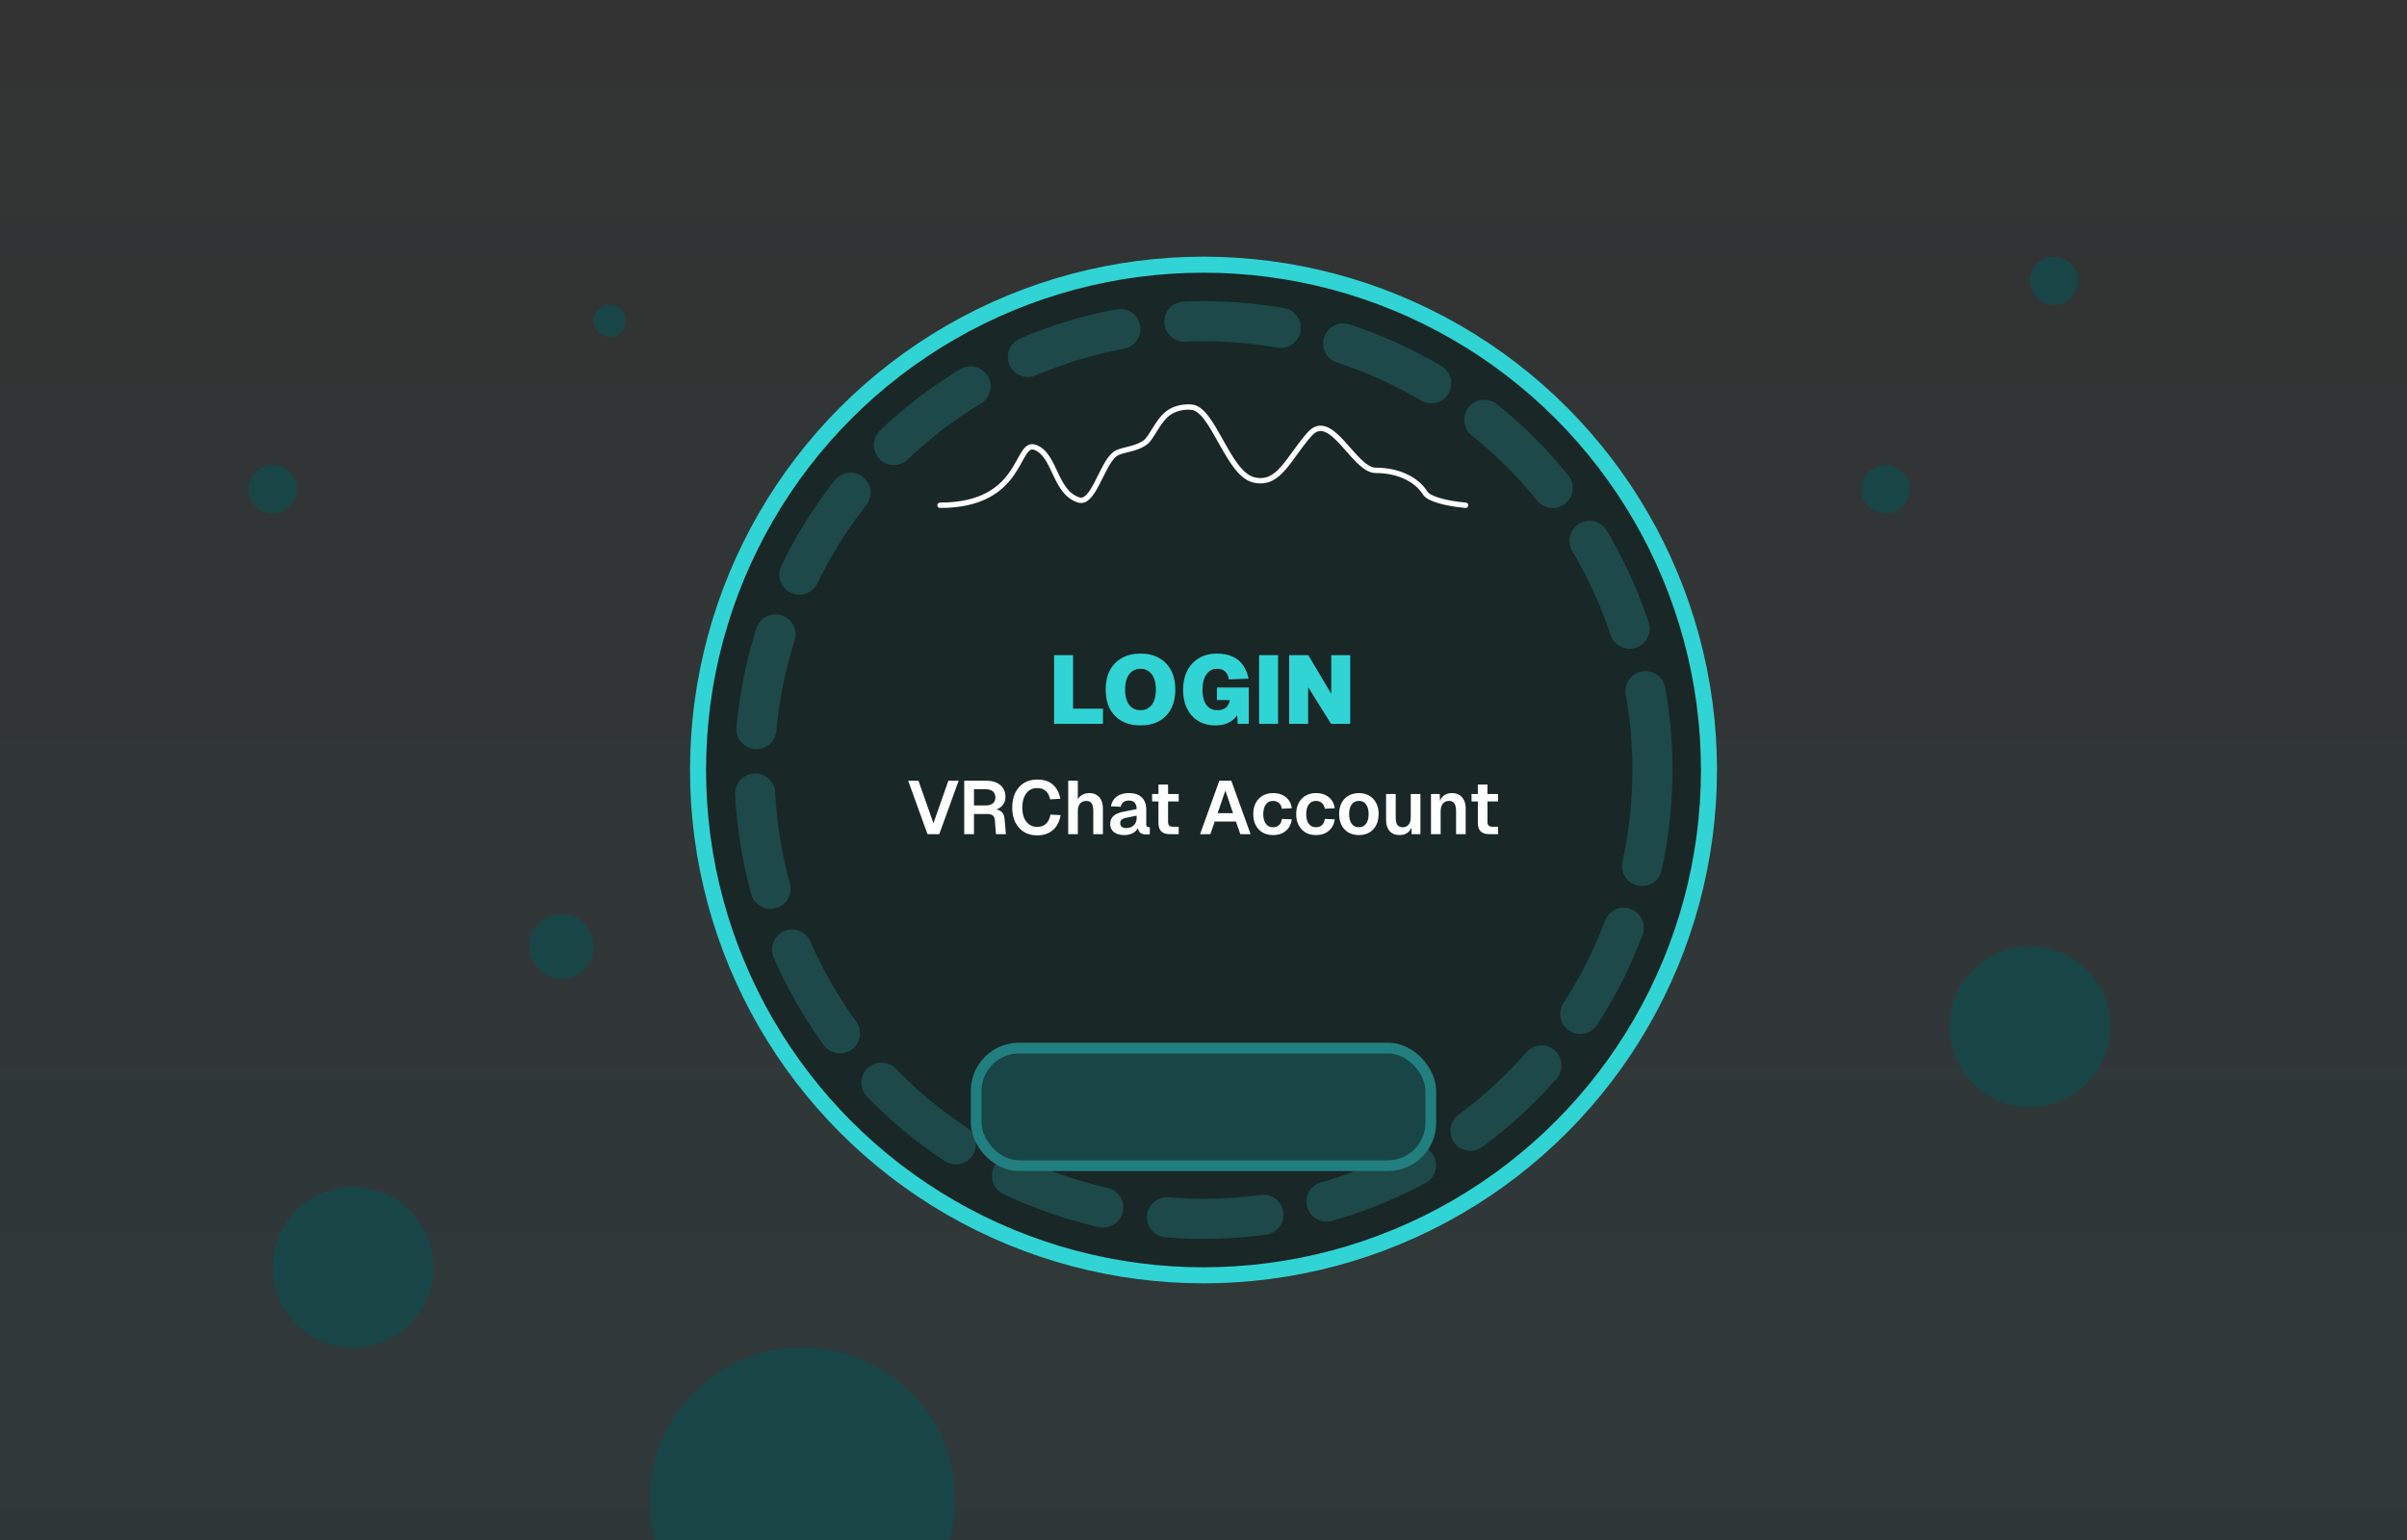 <svg width="300" height="192" viewBox="0 0 300 192" fill="none" xmlns="http://www.w3.org/2000/svg">
<rect x="0" y="0" width="300" height="192" fill="#333333" stroke="none"/>
<g clip-path="url(#clip0_1592_3600)">
<rect width="300" height="192" fill="url(#paint0_linear_1592_3600)"/>
<circle cx="150" cy="96" r="63" fill="#192727" stroke="#30D4D4" stroke-width="2"/>
<circle opacity="0.2" cx="150" cy="96" r="55.958" stroke="#30D4D4" stroke-width="5" stroke-linecap="round" stroke-dasharray="12.06 8.04"/>
<path d="M131.379 90.246V81.681H133.743V89.751L132.392 88.352H137.471V90.246H131.379ZM142.147 90.439C141.247 90.439 140.47 90.258 139.819 89.896C139.168 89.534 138.669 89.02 138.323 88.352C137.977 87.685 137.805 86.893 137.805 85.976C137.805 85.059 137.977 84.267 138.323 83.6C138.669 82.924 139.168 82.405 139.819 82.043C140.47 81.673 141.247 81.489 142.147 81.489C143.056 81.489 143.832 81.673 144.475 82.043C145.127 82.405 145.625 82.924 145.971 83.6C146.317 84.267 146.49 85.059 146.49 85.976C146.49 86.893 146.317 87.685 145.971 88.352C145.625 89.02 145.127 89.534 144.475 89.896C143.832 90.258 143.056 90.439 142.147 90.439ZM142.147 88.545C142.549 88.545 142.891 88.445 143.173 88.244C143.462 88.043 143.683 87.753 143.836 87.375C143.989 86.989 144.065 86.523 144.065 85.976C144.065 85.429 143.989 84.963 143.836 84.577C143.683 84.191 143.462 83.897 143.173 83.696C142.891 83.487 142.549 83.382 142.147 83.382C141.745 83.382 141.399 83.487 141.11 83.696C140.828 83.897 140.611 84.191 140.458 84.577C140.306 84.963 140.229 85.429 140.229 85.976C140.229 86.523 140.306 86.989 140.458 87.375C140.611 87.753 140.828 88.043 141.11 88.244C141.399 88.445 141.745 88.545 142.147 88.545ZM151.494 90.439C150.657 90.439 149.937 90.254 149.334 89.884C148.731 89.506 148.265 88.984 147.935 88.316C147.613 87.649 147.453 86.868 147.453 85.976C147.453 85.115 147.617 84.347 147.947 83.672C148.285 82.996 148.767 82.466 149.395 82.08C150.022 81.686 150.778 81.489 151.662 81.489C152.442 81.489 153.098 81.613 153.629 81.862C154.167 82.104 154.598 82.457 154.919 82.924C155.249 83.39 155.482 83.953 155.619 84.613L153.17 84.709C153.098 84.283 152.945 83.957 152.712 83.732C152.479 83.499 152.137 83.382 151.687 83.382C151.301 83.382 150.971 83.491 150.697 83.708C150.432 83.925 150.227 84.227 150.082 84.613C149.945 84.999 149.877 85.453 149.877 85.976C149.877 86.49 149.941 86.941 150.07 87.327C150.207 87.713 150.412 88.014 150.685 88.232C150.959 88.441 151.309 88.545 151.735 88.545C152.032 88.545 152.286 88.497 152.495 88.4C152.712 88.296 152.885 88.151 153.013 87.966C153.15 87.773 153.239 87.544 153.279 87.279H151.674V85.71H155.643V90.246H154.268L154.147 88.509L154.413 88.557C154.34 88.935 154.167 89.265 153.894 89.546C153.629 89.828 153.287 90.049 152.869 90.21C152.459 90.363 152 90.439 151.494 90.439ZM156.93 90.246V81.681H159.294V90.246H156.93ZM160.676 90.246V81.681H163.064L165.923 86.507V81.681H168.288V90.246H165.899L163.04 85.662V90.246H160.676Z" fill="#30D4D4"/>
<path d="M115.601 104L113.19 97.339H114.475L116.342 102.64L118.2 97.339H119.485L117.065 104H115.601ZM120.176 104V97.339H122.962C123.444 97.339 123.86 97.42 124.21 97.583C124.56 97.745 124.833 97.977 125.026 98.277C125.22 98.577 125.317 98.93 125.317 99.337C125.317 99.644 125.252 99.916 125.12 100.153C124.989 100.391 124.811 100.582 124.585 100.726C124.367 100.869 124.123 100.957 123.854 100.988L123.807 100.894C124.238 100.894 124.57 100.991 124.801 101.185C125.039 101.379 125.173 101.676 125.205 102.077L125.374 104H124.135L123.994 102.255C123.976 101.992 123.891 101.798 123.741 101.673C123.591 101.548 123.341 101.486 122.99 101.486H121.395V104H120.176ZM121.395 100.416H122.887C123.256 100.416 123.544 100.328 123.75 100.153C123.957 99.978 124.06 99.731 124.06 99.412C124.06 99.087 123.954 98.837 123.741 98.662C123.535 98.486 123.231 98.399 122.831 98.399H121.395V100.416ZM129.247 104.15C128.64 104.15 128.105 104.013 127.642 103.737C127.179 103.456 126.817 103.059 126.554 102.546C126.291 102.027 126.16 101.404 126.16 100.679C126.16 99.966 126.288 99.35 126.544 98.83C126.801 98.305 127.161 97.902 127.623 97.62C128.086 97.332 128.63 97.189 129.256 97.189C130.107 97.189 130.766 97.401 131.236 97.826C131.705 98.246 132.011 98.834 132.155 99.59L130.879 99.656C130.798 99.218 130.623 98.874 130.354 98.624C130.085 98.374 129.719 98.249 129.256 98.249C128.881 98.249 128.555 98.349 128.28 98.549C128.005 98.749 127.792 99.031 127.642 99.393C127.492 99.756 127.417 100.185 127.417 100.679C127.417 101.179 127.492 101.611 127.642 101.973C127.799 102.33 128.014 102.605 128.29 102.799C128.565 102.993 128.884 103.09 129.247 103.09C129.741 103.09 130.122 102.955 130.391 102.686C130.666 102.411 130.842 102.036 130.917 101.561L132.193 101.626C132.105 102.145 131.936 102.596 131.686 102.977C131.436 103.353 131.104 103.643 130.691 103.85C130.285 104.05 129.803 104.15 129.247 104.15ZM133.138 104V97.339H134.339V100.135H134.189C134.239 99.847 134.339 99.612 134.489 99.431C134.639 99.243 134.824 99.106 135.043 99.018C135.262 98.924 135.503 98.877 135.765 98.877C136.134 98.877 136.444 98.959 136.694 99.121C136.951 99.278 137.141 99.5 137.266 99.787C137.398 100.075 137.463 100.407 137.463 100.782V104H136.263V101.073C136.263 100.666 136.194 100.363 136.056 100.163C135.919 99.956 135.703 99.853 135.409 99.853C135.084 99.853 134.824 99.959 134.63 100.172C134.436 100.385 134.339 100.694 134.339 101.101V104H133.138ZM140.117 104.113C139.592 104.113 139.17 103.994 138.851 103.756C138.532 103.512 138.372 103.174 138.372 102.743C138.372 102.311 138.507 101.973 138.776 101.73C139.045 101.486 139.454 101.31 140.005 101.204L141.665 100.876C141.665 100.519 141.584 100.253 141.422 100.078C141.259 99.897 141.018 99.806 140.699 99.806C140.411 99.806 140.183 99.875 140.014 100.013C139.852 100.144 139.739 100.335 139.676 100.585L138.457 100.529C138.557 99.997 138.801 99.59 139.189 99.309C139.576 99.021 140.08 98.877 140.699 98.877C141.412 98.877 141.95 99.059 142.313 99.421C142.682 99.778 142.866 100.291 142.866 100.96V102.78C142.866 102.912 142.888 103.002 142.932 103.052C142.982 103.102 143.054 103.127 143.148 103.127H143.307V104C143.27 104.013 143.207 104.022 143.12 104.028C143.038 104.034 142.954 104.038 142.866 104.038C142.66 104.038 142.475 104.006 142.313 103.944C142.15 103.875 142.025 103.759 141.938 103.597C141.85 103.428 141.806 103.199 141.806 102.912L141.909 102.987C141.859 103.206 141.75 103.403 141.581 103.578C141.418 103.747 141.212 103.878 140.962 103.972C140.712 104.066 140.43 104.113 140.117 104.113ZM140.361 103.24C140.63 103.24 140.862 103.187 141.056 103.081C141.25 102.974 141.4 102.827 141.506 102.64C141.612 102.452 141.665 102.23 141.665 101.973V101.692L140.371 101.955C140.102 102.011 139.908 102.095 139.789 102.208C139.676 102.314 139.62 102.455 139.62 102.63C139.62 102.824 139.683 102.974 139.808 103.081C139.939 103.187 140.124 103.24 140.361 103.24ZM145.838 104C145.338 104 144.969 103.884 144.731 103.653C144.5 103.421 144.384 103.059 144.384 102.565V97.817H145.585V102.452C145.585 102.683 145.635 102.846 145.735 102.94C145.835 103.027 145.992 103.071 146.204 103.071H146.908V104H145.838ZM143.596 99.919V98.99H146.908V99.919H143.596ZM149.573 104L151.975 97.339H153.467L155.869 104H154.593L154.039 102.424H151.403L150.849 104H149.573ZM151.759 101.382H153.683L152.726 98.568L151.759 101.382ZM158.67 104.113C158.169 104.113 157.735 104.006 157.366 103.794C156.996 103.575 156.709 103.268 156.502 102.874C156.302 102.48 156.202 102.02 156.202 101.495C156.202 100.97 156.302 100.513 156.502 100.125C156.709 99.731 156.996 99.425 157.366 99.206C157.735 98.987 158.169 98.877 158.67 98.877C159.095 98.877 159.473 98.952 159.805 99.103C160.136 99.253 160.405 99.468 160.612 99.75C160.824 100.025 160.956 100.363 161.006 100.763L159.767 100.829C159.717 100.51 159.592 100.269 159.392 100.106C159.198 99.938 158.957 99.853 158.67 99.853C158.282 99.853 157.982 100 157.769 100.294C157.556 100.582 157.45 100.982 157.45 101.495C157.45 102.014 157.556 102.418 157.769 102.705C157.982 102.993 158.282 103.137 158.67 103.137C158.964 103.137 159.208 103.052 159.401 102.884C159.602 102.715 159.724 102.452 159.767 102.095L161.006 102.152C160.956 102.552 160.828 102.899 160.621 103.193C160.415 103.487 160.146 103.715 159.814 103.878C159.483 104.034 159.101 104.113 158.67 104.113ZM164.02 104.113C163.52 104.113 163.085 104.006 162.716 103.794C162.347 103.575 162.06 103.268 161.853 102.874C161.653 102.48 161.553 102.02 161.553 101.495C161.553 100.97 161.653 100.513 161.853 100.125C162.06 99.731 162.347 99.425 162.716 99.206C163.085 98.987 163.52 98.877 164.02 98.877C164.446 98.877 164.824 98.952 165.156 99.103C165.487 99.253 165.756 99.468 165.963 99.75C166.175 100.025 166.307 100.363 166.357 100.763L165.118 100.829C165.068 100.51 164.943 100.269 164.743 100.106C164.549 99.938 164.308 99.853 164.02 99.853C163.633 99.853 163.332 100 163.12 100.294C162.907 100.582 162.801 100.982 162.801 101.495C162.801 102.014 162.907 102.418 163.12 102.705C163.332 102.993 163.633 103.137 164.02 103.137C164.314 103.137 164.558 103.052 164.752 102.884C164.952 102.715 165.074 102.452 165.118 102.095L166.357 102.152C166.307 102.552 166.178 102.899 165.972 103.193C165.766 103.487 165.497 103.715 165.165 103.878C164.834 104.034 164.452 104.113 164.02 104.113ZM169.371 104.113C168.877 104.113 168.442 104.006 168.067 103.794C167.698 103.575 167.41 103.268 167.204 102.874C167.004 102.48 166.904 102.02 166.904 101.495C166.904 100.963 167.004 100.504 167.204 100.116C167.41 99.722 167.698 99.418 168.067 99.206C168.442 98.987 168.877 98.877 169.371 98.877C169.865 98.877 170.297 98.987 170.666 99.206C171.035 99.418 171.32 99.722 171.52 100.116C171.726 100.504 171.829 100.963 171.829 101.495C171.829 102.02 171.726 102.48 171.52 102.874C171.32 103.268 171.035 103.575 170.666 103.794C170.297 104.006 169.865 104.113 169.371 104.113ZM169.371 103.137C169.759 103.137 170.056 102.993 170.263 102.705C170.475 102.418 170.582 102.014 170.582 101.495C170.582 100.982 170.475 100.582 170.263 100.294C170.056 100 169.759 99.853 169.371 99.853C168.983 99.853 168.683 100 168.471 100.294C168.258 100.582 168.152 100.982 168.152 101.495C168.152 102.014 168.258 102.418 168.471 102.705C168.683 102.993 168.983 103.137 169.371 103.137ZM174.407 104.113C173.901 104.113 173.497 103.947 173.197 103.615C172.903 103.278 172.756 102.812 172.756 102.217V98.99H173.957V101.917C173.957 102.336 174.026 102.646 174.163 102.846C174.307 103.04 174.523 103.137 174.811 103.137C175.136 103.137 175.386 103.031 175.561 102.818C175.743 102.599 175.833 102.283 175.833 101.87V98.99H177.034V104H175.937L175.908 102.621L176.059 102.668C175.984 103.143 175.805 103.503 175.524 103.747C175.242 103.991 174.87 104.113 174.407 104.113ZM178.354 104V98.99H179.443L179.489 100.397L179.349 100.341C179.399 99.991 179.502 99.709 179.658 99.496C179.815 99.284 180.006 99.127 180.231 99.027C180.456 98.927 180.703 98.877 180.972 98.877C181.341 98.877 181.651 98.959 181.901 99.121C182.157 99.284 182.351 99.509 182.482 99.797C182.614 100.078 182.679 100.407 182.679 100.782V104H181.479V101.167C181.479 100.885 181.45 100.647 181.394 100.454C181.338 100.26 181.244 100.113 181.113 100.013C180.988 99.906 180.819 99.853 180.606 99.853C180.287 99.853 180.031 99.966 179.837 100.191C179.649 100.416 179.555 100.741 179.555 101.167V104H178.354ZM185.649 104C185.148 104 184.779 103.884 184.542 103.653C184.31 103.421 184.194 103.059 184.194 102.565V97.817H185.395V102.452C185.395 102.683 185.445 102.846 185.545 102.94C185.646 103.027 185.802 103.071 186.015 103.071H186.718V104H185.649ZM183.406 99.919V98.99H186.718V99.919H183.406Z" fill="white"/>
<rect x="121.67" y="130.67" width="56.66" height="14.66" rx="5.33" fill="#184646" stroke="#217F7F" stroke-width="1.34"/>
<path d="M117.162 62.996C127.717 62.996 126.545 54.786 129.058 55.791C131.571 56.796 131.403 61.32 134.419 62.325C136.272 62.943 137.267 57.969 138.942 56.629C139.714 56.012 141.498 56.106 142.796 55.121C143.51 54.579 144.299 52.543 145.476 51.602C146.807 50.539 148.492 50.764 148.492 50.764C151.173 50.932 153.016 58.974 156.199 59.812C159.382 60.649 160.555 57.131 163.236 54.115C165.916 51.099 168.764 58.64 171.445 58.64C174.126 58.64 176.471 59.644 177.644 61.487C178.094 62.194 180.176 62.773 182.67 62.996" stroke="white" stroke-width="0.67" stroke-linecap="round"/>
<circle cx="44" cy="158" r="10" fill="#184646"/>
<circle cx="100" cy="187" r="19" fill="#184646"/>
<circle cx="253" cy="128" r="10" fill="#184646"/>
<circle cx="34" cy="61" r="3" fill="#184646"/>
<circle cx="235" cy="61" r="3" fill="#184646"/>
<circle cx="76" cy="40" r="2" fill="#184646"/>
<circle cx="256" cy="35" r="3" fill="#184646"/>
<circle cx="70" cy="118" r="4" fill="#184646"/>
</g>
<defs>
<linearGradient id="paint0_linear_1592_3600" x1="150" y1="0" x2="150" y2="192" gradientUnits="userSpaceOnUse">
<stop stop-color="#008691" stop-opacity="0"/>
<stop offset="1" stop-color="#008691" stop-opacity="0.07"/>
</linearGradient>
<clipPath id="clip0_1592_3600">
<rect width="300" height="192" fill="white"/>
</clipPath>
</defs>
</svg>
